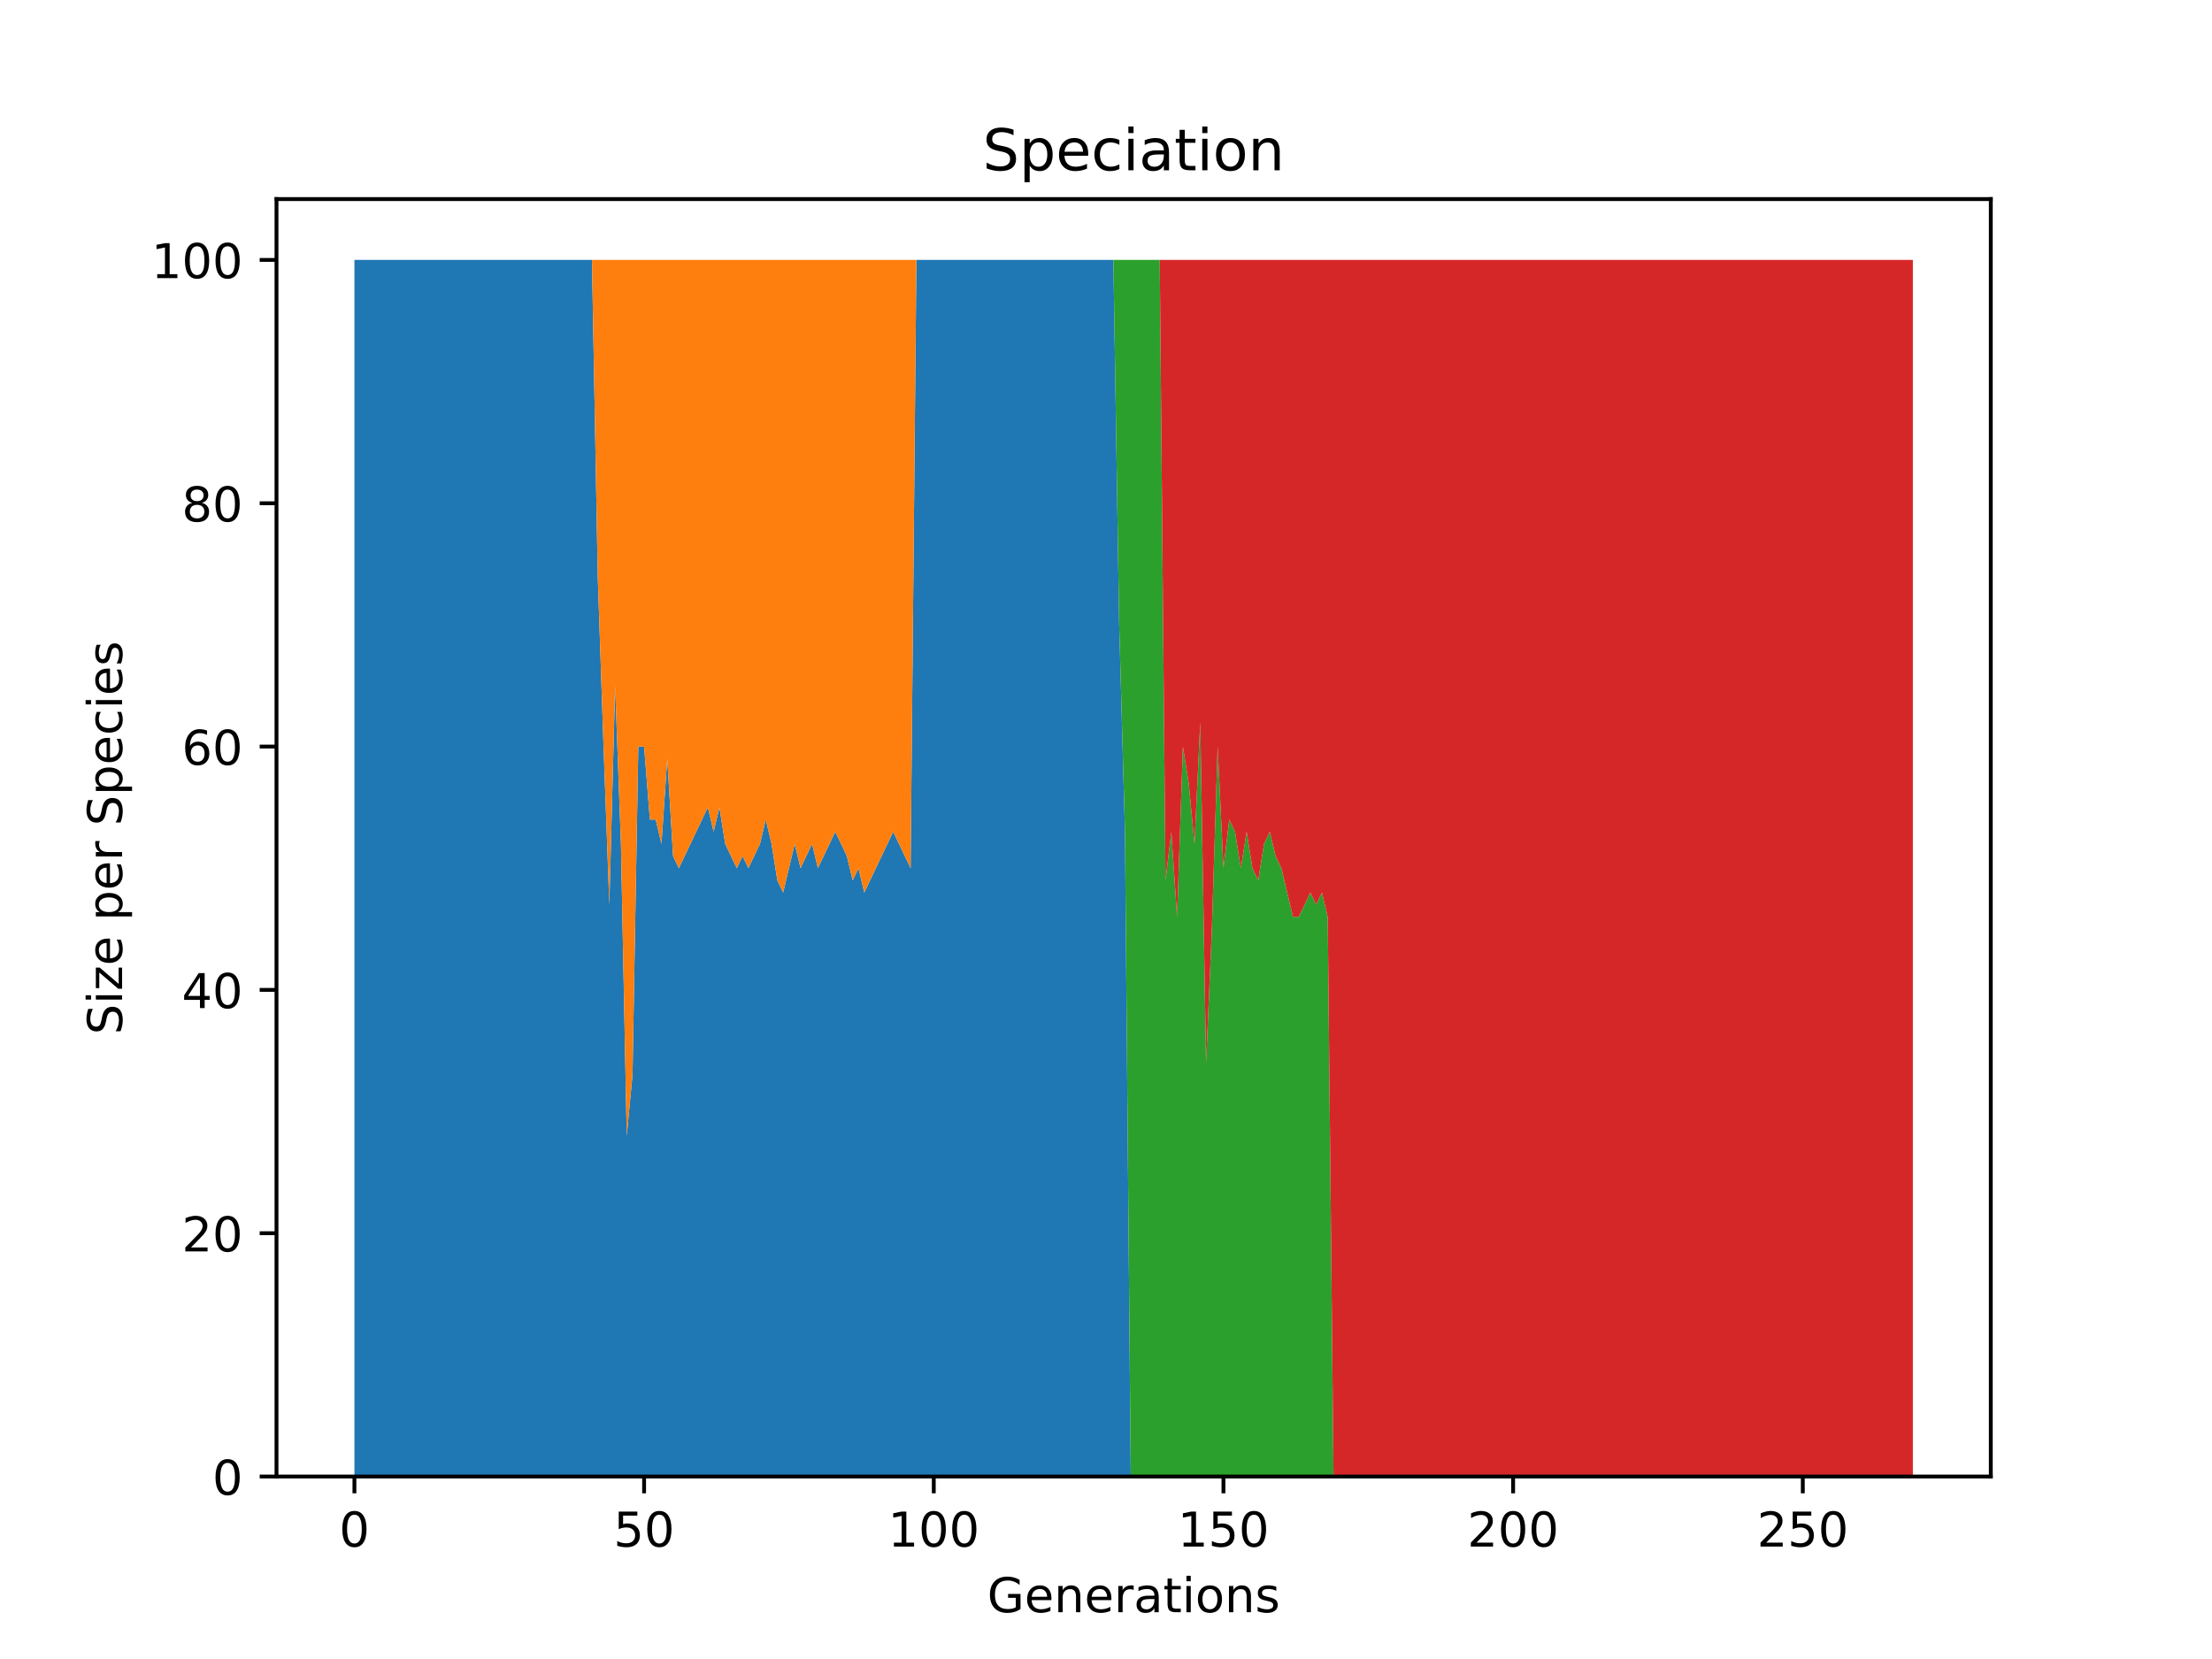 <?xml version="1.0" encoding="utf-8" standalone="no"?>
<!DOCTYPE svg PUBLIC "-//W3C//DTD SVG 1.1//EN"
  "http://www.w3.org/Graphics/SVG/1.1/DTD/svg11.dtd">
<!-- Created with matplotlib (https://matplotlib.org/) -->
<svg height="345.6pt" version="1.1" viewBox="0 0 460.8 345.6" width="460.8pt" xmlns="http://www.w3.org/2000/svg" xmlns:xlink="http://www.w3.org/1999/xlink">
 <defs>
  <style type="text/css">*{stroke-linecap:butt;stroke-linejoin:round;}</style>
 </defs>
 <g id="figure_1">
  <g id="patch_1">
   <path d="M 0 345.6 
L 460.8 345.6 
L 460.8 0 
L 0 0 
z
" style="fill:#ffffff;"/>
  </g>
  <g id="axes_1">
   <g id="patch_2">
    <path d="M 57.6 307.584 
L 414.72 307.584 
L 414.72 41.472 
L 57.6 41.472 
z
" style="fill:#ffffff;"/>
   </g>
   <g id="PolyCollection_1">
    <path clip-path="url(#p9f8710fd85)" d="M 73.833 54.144 
L 73.833 307.584 
L 75.04 307.584 
L 76.247 307.584 
L 77.453 307.584 
L 78.66 307.584 
L 79.867 307.584 
L 81.074 307.584 
L 82.281 307.584 
L 83.488 307.584 
L 84.695 307.584 
L 85.902 307.584 
L 87.109 307.584 
L 88.315 307.584 
L 89.522 307.584 
L 90.729 307.584 
L 91.936 307.584 
L 93.143 307.584 
L 94.35 307.584 
L 95.557 307.584 
L 96.764 307.584 
L 97.971 307.584 
L 99.178 307.584 
L 100.384 307.584 
L 101.591 307.584 
L 102.798 307.584 
L 104.005 307.584 
L 105.212 307.584 
L 106.419 307.584 
L 107.626 307.584 
L 108.833 307.584 
L 110.04 307.584 
L 111.246 307.584 
L 112.453 307.584 
L 113.66 307.584 
L 114.867 307.584 
L 116.074 307.584 
L 117.281 307.584 
L 118.488 307.584 
L 119.695 307.584 
L 120.902 307.584 
L 122.108 307.584 
L 123.315 307.584 
L 124.522 307.584 
L 125.729 307.584 
L 126.936 307.584 
L 128.143 307.584 
L 129.35 307.584 
L 130.557 307.584 
L 131.764 307.584 
L 132.971 307.584 
L 134.177 307.584 
L 135.384 307.584 
L 136.591 307.584 
L 137.798 307.584 
L 139.005 307.584 
L 140.212 307.584 
L 141.419 307.584 
L 142.626 307.584 
L 143.833 307.584 
L 145.039 307.584 
L 146.246 307.584 
L 147.453 307.584 
L 148.66 307.584 
L 149.867 307.584 
L 151.074 307.584 
L 152.281 307.584 
L 153.488 307.584 
L 154.695 307.584 
L 155.902 307.584 
L 157.108 307.584 
L 158.315 307.584 
L 159.522 307.584 
L 160.729 307.584 
L 161.936 307.584 
L 163.143 307.584 
L 164.35 307.584 
L 165.557 307.584 
L 166.764 307.584 
L 167.97 307.584 
L 169.177 307.584 
L 170.384 307.584 
L 171.591 307.584 
L 172.798 307.584 
L 174.005 307.584 
L 175.212 307.584 
L 176.419 307.584 
L 177.626 307.584 
L 178.833 307.584 
L 180.039 307.584 
L 181.246 307.584 
L 182.453 307.584 
L 183.66 307.584 
L 184.867 307.584 
L 186.074 307.584 
L 187.281 307.584 
L 188.488 307.584 
L 189.695 307.584 
L 190.901 307.584 
L 192.108 307.584 
L 193.315 307.584 
L 194.522 307.584 
L 195.729 307.584 
L 196.936 307.584 
L 198.143 307.584 
L 199.35 307.584 
L 200.557 307.584 
L 201.764 307.584 
L 202.97 307.584 
L 204.177 307.584 
L 205.384 307.584 
L 206.591 307.584 
L 207.798 307.584 
L 209.005 307.584 
L 210.212 307.584 
L 211.419 307.584 
L 212.626 307.584 
L 213.832 307.584 
L 215.039 307.584 
L 216.246 307.584 
L 217.453 307.584 
L 218.66 307.584 
L 219.867 307.584 
L 221.074 307.584 
L 222.281 307.584 
L 223.488 307.584 
L 224.695 307.584 
L 225.901 307.584 
L 227.108 307.584 
L 228.315 307.584 
L 229.522 307.584 
L 230.729 307.584 
L 231.936 307.584 
L 233.143 307.584 
L 234.35 307.584 
L 235.557 307.584 
L 236.763 307.584 
L 237.97 307.584 
L 239.177 307.584 
L 240.384 307.584 
L 241.591 307.584 
L 242.798 307.584 
L 244.005 307.584 
L 245.212 307.584 
L 246.419 307.584 
L 247.625 307.584 
L 248.832 307.584 
L 250.039 307.584 
L 251.246 307.584 
L 252.453 307.584 
L 253.66 307.584 
L 254.867 307.584 
L 256.074 307.584 
L 257.281 307.584 
L 258.488 307.584 
L 259.694 307.584 
L 260.901 307.584 
L 262.108 307.584 
L 263.315 307.584 
L 264.522 307.584 
L 265.729 307.584 
L 266.936 307.584 
L 268.143 307.584 
L 269.35 307.584 
L 270.556 307.584 
L 271.763 307.584 
L 272.97 307.584 
L 274.177 307.584 
L 275.384 307.584 
L 276.591 307.584 
L 277.798 307.584 
L 279.005 307.584 
L 280.212 307.584 
L 281.419 307.584 
L 282.625 307.584 
L 283.832 307.584 
L 285.039 307.584 
L 286.246 307.584 
L 287.453 307.584 
L 288.66 307.584 
L 289.867 307.584 
L 291.074 307.584 
L 292.281 307.584 
L 293.487 307.584 
L 294.694 307.584 
L 295.901 307.584 
L 297.108 307.584 
L 298.315 307.584 
L 299.522 307.584 
L 300.729 307.584 
L 301.936 307.584 
L 303.143 307.584 
L 304.35 307.584 
L 305.556 307.584 
L 306.763 307.584 
L 307.97 307.584 
L 309.177 307.584 
L 310.384 307.584 
L 311.591 307.584 
L 312.798 307.584 
L 314.005 307.584 
L 315.212 307.584 
L 316.418 307.584 
L 317.625 307.584 
L 318.832 307.584 
L 320.039 307.584 
L 321.246 307.584 
L 322.453 307.584 
L 323.66 307.584 
L 324.867 307.584 
L 326.074 307.584 
L 327.281 307.584 
L 328.487 307.584 
L 329.694 307.584 
L 330.901 307.584 
L 332.108 307.584 
L 333.315 307.584 
L 334.522 307.584 
L 335.729 307.584 
L 336.936 307.584 
L 338.143 307.584 
L 339.349 307.584 
L 340.556 307.584 
L 341.763 307.584 
L 342.97 307.584 
L 344.177 307.584 
L 345.384 307.584 
L 346.591 307.584 
L 347.798 307.584 
L 349.005 307.584 
L 350.212 307.584 
L 351.418 307.584 
L 352.625 307.584 
L 353.832 307.584 
L 355.039 307.584 
L 356.246 307.584 
L 357.453 307.584 
L 358.66 307.584 
L 359.867 307.584 
L 361.074 307.584 
L 362.28 307.584 
L 363.487 307.584 
L 364.694 307.584 
L 365.901 307.584 
L 367.108 307.584 
L 368.315 307.584 
L 369.522 307.584 
L 370.729 307.584 
L 371.936 307.584 
L 373.142 307.584 
L 374.349 307.584 
L 375.556 307.584 
L 376.763 307.584 
L 377.97 307.584 
L 379.177 307.584 
L 380.384 307.584 
L 381.591 307.584 
L 382.798 307.584 
L 384.005 307.584 
L 385.211 307.584 
L 386.418 307.584 
L 387.625 307.584 
L 388.832 307.584 
L 390.039 307.584 
L 391.246 307.584 
L 392.453 307.584 
L 393.66 307.584 
L 394.867 307.584 
L 396.073 307.584 
L 397.28 307.584 
L 398.487 307.584 
L 398.487 307.584 
L 398.487 307.584 
L 397.28 307.584 
L 396.073 307.584 
L 394.867 307.584 
L 393.66 307.584 
L 392.453 307.584 
L 391.246 307.584 
L 390.039 307.584 
L 388.832 307.584 
L 387.625 307.584 
L 386.418 307.584 
L 385.211 307.584 
L 384.005 307.584 
L 382.798 307.584 
L 381.591 307.584 
L 380.384 307.584 
L 379.177 307.584 
L 377.97 307.584 
L 376.763 307.584 
L 375.556 307.584 
L 374.349 307.584 
L 373.142 307.584 
L 371.936 307.584 
L 370.729 307.584 
L 369.522 307.584 
L 368.315 307.584 
L 367.108 307.584 
L 365.901 307.584 
L 364.694 307.584 
L 363.487 307.584 
L 362.28 307.584 
L 361.074 307.584 
L 359.867 307.584 
L 358.66 307.584 
L 357.453 307.584 
L 356.246 307.584 
L 355.039 307.584 
L 353.832 307.584 
L 352.625 307.584 
L 351.418 307.584 
L 350.212 307.584 
L 349.005 307.584 
L 347.798 307.584 
L 346.591 307.584 
L 345.384 307.584 
L 344.177 307.584 
L 342.97 307.584 
L 341.763 307.584 
L 340.556 307.584 
L 339.349 307.584 
L 338.143 307.584 
L 336.936 307.584 
L 335.729 307.584 
L 334.522 307.584 
L 333.315 307.584 
L 332.108 307.584 
L 330.901 307.584 
L 329.694 307.584 
L 328.487 307.584 
L 327.281 307.584 
L 326.074 307.584 
L 324.867 307.584 
L 323.66 307.584 
L 322.453 307.584 
L 321.246 307.584 
L 320.039 307.584 
L 318.832 307.584 
L 317.625 307.584 
L 316.418 307.584 
L 315.212 307.584 
L 314.005 307.584 
L 312.798 307.584 
L 311.591 307.584 
L 310.384 307.584 
L 309.177 307.584 
L 307.97 307.584 
L 306.763 307.584 
L 305.556 307.584 
L 304.35 307.584 
L 303.143 307.584 
L 301.936 307.584 
L 300.729 307.584 
L 299.522 307.584 
L 298.315 307.584 
L 297.108 307.584 
L 295.901 307.584 
L 294.694 307.584 
L 293.487 307.584 
L 292.281 307.584 
L 291.074 307.584 
L 289.867 307.584 
L 288.66 307.584 
L 287.453 307.584 
L 286.246 307.584 
L 285.039 307.584 
L 283.832 307.584 
L 282.625 307.584 
L 281.419 307.584 
L 280.212 307.584 
L 279.005 307.584 
L 277.798 307.584 
L 276.591 307.584 
L 275.384 307.584 
L 274.177 307.584 
L 272.97 307.584 
L 271.763 307.584 
L 270.556 307.584 
L 269.35 307.584 
L 268.143 307.584 
L 266.936 307.584 
L 265.729 307.584 
L 264.522 307.584 
L 263.315 307.584 
L 262.108 307.584 
L 260.901 307.584 
L 259.694 307.584 
L 258.488 307.584 
L 257.281 307.584 
L 256.074 307.584 
L 254.867 307.584 
L 253.66 307.584 
L 252.453 307.584 
L 251.246 307.584 
L 250.039 307.584 
L 248.832 307.584 
L 247.625 307.584 
L 246.419 307.584 
L 245.212 307.584 
L 244.005 307.584 
L 242.798 307.584 
L 241.591 307.584 
L 240.384 307.584 
L 239.177 307.584 
L 237.97 307.584 
L 236.763 307.584 
L 235.557 307.584 
L 234.35 173.261 
L 233.143 130.176 
L 231.936 54.144 
L 230.729 54.144 
L 229.522 54.144 
L 228.315 54.144 
L 227.108 54.144 
L 225.901 54.144 
L 224.695 54.144 
L 223.488 54.144 
L 222.281 54.144 
L 221.074 54.144 
L 219.867 54.144 
L 218.66 54.144 
L 217.453 54.144 
L 216.246 54.144 
L 215.039 54.144 
L 213.832 54.144 
L 212.626 54.144 
L 211.419 54.144 
L 210.212 54.144 
L 209.005 54.144 
L 207.798 54.144 
L 206.591 54.144 
L 205.384 54.144 
L 204.177 54.144 
L 202.97 54.144 
L 201.764 54.144 
L 200.557 54.144 
L 199.35 54.144 
L 198.143 54.144 
L 196.936 54.144 
L 195.729 54.144 
L 194.522 54.144 
L 193.315 54.144 
L 192.108 54.144 
L 190.901 54.144 
L 189.695 180.864 
L 188.488 178.33 
L 187.281 175.795 
L 186.074 173.261 
L 184.867 175.795 
L 183.66 178.33 
L 182.453 180.864 
L 181.246 183.398 
L 180.039 185.933 
L 178.833 180.864 
L 177.626 183.398 
L 176.419 178.33 
L 175.212 175.795 
L 174.005 173.261 
L 172.798 175.795 
L 171.591 178.33 
L 170.384 180.864 
L 169.177 175.795 
L 167.97 178.33 
L 166.764 180.864 
L 165.557 175.795 
L 164.35 180.864 
L 163.143 185.933 
L 161.936 183.398 
L 160.729 175.795 
L 159.522 170.726 
L 158.315 175.795 
L 157.108 178.33 
L 155.902 180.864 
L 154.695 178.33 
L 153.488 180.864 
L 152.281 178.33 
L 151.074 175.795 
L 149.867 168.192 
L 148.66 173.261 
L 147.453 168.192 
L 146.246 170.726 
L 145.039 173.261 
L 143.833 175.795 
L 142.626 178.33 
L 141.419 180.864 
L 140.212 178.33 
L 139.005 158.054 
L 137.798 175.795 
L 136.591 170.726 
L 135.384 170.726 
L 134.177 155.52 
L 132.971 155.52 
L 131.764 223.949 
L 130.557 236.621 
L 129.35 175.795 
L 128.143 142.848 
L 126.936 188.467 
L 125.729 155.52 
L 124.522 120.038 
L 123.315 54.144 
L 122.108 54.144 
L 120.902 54.144 
L 119.695 54.144 
L 118.488 54.144 
L 117.281 54.144 
L 116.074 54.144 
L 114.867 54.144 
L 113.66 54.144 
L 112.453 54.144 
L 111.246 54.144 
L 110.04 54.144 
L 108.833 54.144 
L 107.626 54.144 
L 106.419 54.144 
L 105.212 54.144 
L 104.005 54.144 
L 102.798 54.144 
L 101.591 54.144 
L 100.384 54.144 
L 99.178 54.144 
L 97.971 54.144 
L 96.764 54.144 
L 95.557 54.144 
L 94.35 54.144 
L 93.143 54.144 
L 91.936 54.144 
L 90.729 54.144 
L 89.522 54.144 
L 88.315 54.144 
L 87.109 54.144 
L 85.902 54.144 
L 84.695 54.144 
L 83.488 54.144 
L 82.281 54.144 
L 81.074 54.144 
L 79.867 54.144 
L 78.66 54.144 
L 77.453 54.144 
L 76.247 54.144 
L 75.04 54.144 
L 73.833 54.144 
z
" style="fill:#1f77b4;"/>
   </g>
   <g id="PolyCollection_2">
    <path clip-path="url(#p9f8710fd85)" d="M 73.833 54.144 
L 73.833 54.144 
L 75.04 54.144 
L 76.247 54.144 
L 77.453 54.144 
L 78.66 54.144 
L 79.867 54.144 
L 81.074 54.144 
L 82.281 54.144 
L 83.488 54.144 
L 84.695 54.144 
L 85.902 54.144 
L 87.109 54.144 
L 88.315 54.144 
L 89.522 54.144 
L 90.729 54.144 
L 91.936 54.144 
L 93.143 54.144 
L 94.35 54.144 
L 95.557 54.144 
L 96.764 54.144 
L 97.971 54.144 
L 99.178 54.144 
L 100.384 54.144 
L 101.591 54.144 
L 102.798 54.144 
L 104.005 54.144 
L 105.212 54.144 
L 106.419 54.144 
L 107.626 54.144 
L 108.833 54.144 
L 110.04 54.144 
L 111.246 54.144 
L 112.453 54.144 
L 113.66 54.144 
L 114.867 54.144 
L 116.074 54.144 
L 117.281 54.144 
L 118.488 54.144 
L 119.695 54.144 
L 120.902 54.144 
L 122.108 54.144 
L 123.315 54.144 
L 124.522 120.038 
L 125.729 155.52 
L 126.936 188.467 
L 128.143 142.848 
L 129.35 175.795 
L 130.557 236.621 
L 131.764 223.949 
L 132.971 155.52 
L 134.177 155.52 
L 135.384 170.726 
L 136.591 170.726 
L 137.798 175.795 
L 139.005 158.054 
L 140.212 178.33 
L 141.419 180.864 
L 142.626 178.33 
L 143.833 175.795 
L 145.039 173.261 
L 146.246 170.726 
L 147.453 168.192 
L 148.66 173.261 
L 149.867 168.192 
L 151.074 175.795 
L 152.281 178.33 
L 153.488 180.864 
L 154.695 178.33 
L 155.902 180.864 
L 157.108 178.33 
L 158.315 175.795 
L 159.522 170.726 
L 160.729 175.795 
L 161.936 183.398 
L 163.143 185.933 
L 164.35 180.864 
L 165.557 175.795 
L 166.764 180.864 
L 167.97 178.33 
L 169.177 175.795 
L 170.384 180.864 
L 171.591 178.33 
L 172.798 175.795 
L 174.005 173.261 
L 175.212 175.795 
L 176.419 178.33 
L 177.626 183.398 
L 178.833 180.864 
L 180.039 185.933 
L 181.246 183.398 
L 182.453 180.864 
L 183.66 178.33 
L 184.867 175.795 
L 186.074 173.261 
L 187.281 175.795 
L 188.488 178.33 
L 189.695 180.864 
L 190.901 54.144 
L 192.108 54.144 
L 193.315 54.144 
L 194.522 54.144 
L 195.729 54.144 
L 196.936 54.144 
L 198.143 54.144 
L 199.35 54.144 
L 200.557 54.144 
L 201.764 54.144 
L 202.97 54.144 
L 204.177 54.144 
L 205.384 54.144 
L 206.591 54.144 
L 207.798 54.144 
L 209.005 54.144 
L 210.212 54.144 
L 211.419 54.144 
L 212.626 54.144 
L 213.832 54.144 
L 215.039 54.144 
L 216.246 54.144 
L 217.453 54.144 
L 218.66 54.144 
L 219.867 54.144 
L 221.074 54.144 
L 222.281 54.144 
L 223.488 54.144 
L 224.695 54.144 
L 225.901 54.144 
L 227.108 54.144 
L 228.315 54.144 
L 229.522 54.144 
L 230.729 54.144 
L 231.936 54.144 
L 233.143 130.176 
L 234.35 173.261 
L 235.557 307.584 
L 236.763 307.584 
L 237.97 307.584 
L 239.177 307.584 
L 240.384 307.584 
L 241.591 307.584 
L 242.798 307.584 
L 244.005 307.584 
L 245.212 307.584 
L 246.419 307.584 
L 247.625 307.584 
L 248.832 307.584 
L 250.039 307.584 
L 251.246 307.584 
L 252.453 307.584 
L 253.66 307.584 
L 254.867 307.584 
L 256.074 307.584 
L 257.281 307.584 
L 258.488 307.584 
L 259.694 307.584 
L 260.901 307.584 
L 262.108 307.584 
L 263.315 307.584 
L 264.522 307.584 
L 265.729 307.584 
L 266.936 307.584 
L 268.143 307.584 
L 269.35 307.584 
L 270.556 307.584 
L 271.763 307.584 
L 272.97 307.584 
L 274.177 307.584 
L 275.384 307.584 
L 276.591 307.584 
L 277.798 307.584 
L 279.005 307.584 
L 280.212 307.584 
L 281.419 307.584 
L 282.625 307.584 
L 283.832 307.584 
L 285.039 307.584 
L 286.246 307.584 
L 287.453 307.584 
L 288.66 307.584 
L 289.867 307.584 
L 291.074 307.584 
L 292.281 307.584 
L 293.487 307.584 
L 294.694 307.584 
L 295.901 307.584 
L 297.108 307.584 
L 298.315 307.584 
L 299.522 307.584 
L 300.729 307.584 
L 301.936 307.584 
L 303.143 307.584 
L 304.35 307.584 
L 305.556 307.584 
L 306.763 307.584 
L 307.97 307.584 
L 309.177 307.584 
L 310.384 307.584 
L 311.591 307.584 
L 312.798 307.584 
L 314.005 307.584 
L 315.212 307.584 
L 316.418 307.584 
L 317.625 307.584 
L 318.832 307.584 
L 320.039 307.584 
L 321.246 307.584 
L 322.453 307.584 
L 323.66 307.584 
L 324.867 307.584 
L 326.074 307.584 
L 327.281 307.584 
L 328.487 307.584 
L 329.694 307.584 
L 330.901 307.584 
L 332.108 307.584 
L 333.315 307.584 
L 334.522 307.584 
L 335.729 307.584 
L 336.936 307.584 
L 338.143 307.584 
L 339.349 307.584 
L 340.556 307.584 
L 341.763 307.584 
L 342.97 307.584 
L 344.177 307.584 
L 345.384 307.584 
L 346.591 307.584 
L 347.798 307.584 
L 349.005 307.584 
L 350.212 307.584 
L 351.418 307.584 
L 352.625 307.584 
L 353.832 307.584 
L 355.039 307.584 
L 356.246 307.584 
L 357.453 307.584 
L 358.66 307.584 
L 359.867 307.584 
L 361.074 307.584 
L 362.28 307.584 
L 363.487 307.584 
L 364.694 307.584 
L 365.901 307.584 
L 367.108 307.584 
L 368.315 307.584 
L 369.522 307.584 
L 370.729 307.584 
L 371.936 307.584 
L 373.142 307.584 
L 374.349 307.584 
L 375.556 307.584 
L 376.763 307.584 
L 377.97 307.584 
L 379.177 307.584 
L 380.384 307.584 
L 381.591 307.584 
L 382.798 307.584 
L 384.005 307.584 
L 385.211 307.584 
L 386.418 307.584 
L 387.625 307.584 
L 388.832 307.584 
L 390.039 307.584 
L 391.246 307.584 
L 392.453 307.584 
L 393.66 307.584 
L 394.867 307.584 
L 396.073 307.584 
L 397.28 307.584 
L 398.487 307.584 
L 398.487 307.584 
L 398.487 307.584 
L 397.28 307.584 
L 396.073 307.584 
L 394.867 307.584 
L 393.66 307.584 
L 392.453 307.584 
L 391.246 307.584 
L 390.039 307.584 
L 388.832 307.584 
L 387.625 307.584 
L 386.418 307.584 
L 385.211 307.584 
L 384.005 307.584 
L 382.798 307.584 
L 381.591 307.584 
L 380.384 307.584 
L 379.177 307.584 
L 377.97 307.584 
L 376.763 307.584 
L 375.556 307.584 
L 374.349 307.584 
L 373.142 307.584 
L 371.936 307.584 
L 370.729 307.584 
L 369.522 307.584 
L 368.315 307.584 
L 367.108 307.584 
L 365.901 307.584 
L 364.694 307.584 
L 363.487 307.584 
L 362.28 307.584 
L 361.074 307.584 
L 359.867 307.584 
L 358.66 307.584 
L 357.453 307.584 
L 356.246 307.584 
L 355.039 307.584 
L 353.832 307.584 
L 352.625 307.584 
L 351.418 307.584 
L 350.212 307.584 
L 349.005 307.584 
L 347.798 307.584 
L 346.591 307.584 
L 345.384 307.584 
L 344.177 307.584 
L 342.97 307.584 
L 341.763 307.584 
L 340.556 307.584 
L 339.349 307.584 
L 338.143 307.584 
L 336.936 307.584 
L 335.729 307.584 
L 334.522 307.584 
L 333.315 307.584 
L 332.108 307.584 
L 330.901 307.584 
L 329.694 307.584 
L 328.487 307.584 
L 327.281 307.584 
L 326.074 307.584 
L 324.867 307.584 
L 323.66 307.584 
L 322.453 307.584 
L 321.246 307.584 
L 320.039 307.584 
L 318.832 307.584 
L 317.625 307.584 
L 316.418 307.584 
L 315.212 307.584 
L 314.005 307.584 
L 312.798 307.584 
L 311.591 307.584 
L 310.384 307.584 
L 309.177 307.584 
L 307.97 307.584 
L 306.763 307.584 
L 305.556 307.584 
L 304.35 307.584 
L 303.143 307.584 
L 301.936 307.584 
L 300.729 307.584 
L 299.522 307.584 
L 298.315 307.584 
L 297.108 307.584 
L 295.901 307.584 
L 294.694 307.584 
L 293.487 307.584 
L 292.281 307.584 
L 291.074 307.584 
L 289.867 307.584 
L 288.66 307.584 
L 287.453 307.584 
L 286.246 307.584 
L 285.039 307.584 
L 283.832 307.584 
L 282.625 307.584 
L 281.419 307.584 
L 280.212 307.584 
L 279.005 307.584 
L 277.798 307.584 
L 276.591 307.584 
L 275.384 307.584 
L 274.177 307.584 
L 272.97 307.584 
L 271.763 307.584 
L 270.556 307.584 
L 269.35 307.584 
L 268.143 307.584 
L 266.936 307.584 
L 265.729 307.584 
L 264.522 307.584 
L 263.315 307.584 
L 262.108 307.584 
L 260.901 307.584 
L 259.694 307.584 
L 258.488 307.584 
L 257.281 307.584 
L 256.074 307.584 
L 254.867 307.584 
L 253.66 307.584 
L 252.453 307.584 
L 251.246 307.584 
L 250.039 307.584 
L 248.832 307.584 
L 247.625 307.584 
L 246.419 307.584 
L 245.212 307.584 
L 244.005 307.584 
L 242.798 307.584 
L 241.591 307.584 
L 240.384 307.584 
L 239.177 307.584 
L 237.97 307.584 
L 236.763 307.584 
L 235.557 307.584 
L 234.35 173.261 
L 233.143 130.176 
L 231.936 54.144 
L 230.729 54.144 
L 229.522 54.144 
L 228.315 54.144 
L 227.108 54.144 
L 225.901 54.144 
L 224.695 54.144 
L 223.488 54.144 
L 222.281 54.144 
L 221.074 54.144 
L 219.867 54.144 
L 218.66 54.144 
L 217.453 54.144 
L 216.246 54.144 
L 215.039 54.144 
L 213.832 54.144 
L 212.626 54.144 
L 211.419 54.144 
L 210.212 54.144 
L 209.005 54.144 
L 207.798 54.144 
L 206.591 54.144 
L 205.384 54.144 
L 204.177 54.144 
L 202.97 54.144 
L 201.764 54.144 
L 200.557 54.144 
L 199.35 54.144 
L 198.143 54.144 
L 196.936 54.144 
L 195.729 54.144 
L 194.522 54.144 
L 193.315 54.144 
L 192.108 54.144 
L 190.901 54.144 
L 189.695 54.144 
L 188.488 54.144 
L 187.281 54.144 
L 186.074 54.144 
L 184.867 54.144 
L 183.66 54.144 
L 182.453 54.144 
L 181.246 54.144 
L 180.039 54.144 
L 178.833 54.144 
L 177.626 54.144 
L 176.419 54.144 
L 175.212 54.144 
L 174.005 54.144 
L 172.798 54.144 
L 171.591 54.144 
L 170.384 54.144 
L 169.177 54.144 
L 167.97 54.144 
L 166.764 54.144 
L 165.557 54.144 
L 164.35 54.144 
L 163.143 54.144 
L 161.936 54.144 
L 160.729 54.144 
L 159.522 54.144 
L 158.315 54.144 
L 157.108 54.144 
L 155.902 54.144 
L 154.695 54.144 
L 153.488 54.144 
L 152.281 54.144 
L 151.074 54.144 
L 149.867 54.144 
L 148.66 54.144 
L 147.453 54.144 
L 146.246 54.144 
L 145.039 54.144 
L 143.833 54.144 
L 142.626 54.144 
L 141.419 54.144 
L 140.212 54.144 
L 139.005 54.144 
L 137.798 54.144 
L 136.591 54.144 
L 135.384 54.144 
L 134.177 54.144 
L 132.971 54.144 
L 131.764 54.144 
L 130.557 54.144 
L 129.35 54.144 
L 128.143 54.144 
L 126.936 54.144 
L 125.729 54.144 
L 124.522 54.144 
L 123.315 54.144 
L 122.108 54.144 
L 120.902 54.144 
L 119.695 54.144 
L 118.488 54.144 
L 117.281 54.144 
L 116.074 54.144 
L 114.867 54.144 
L 113.66 54.144 
L 112.453 54.144 
L 111.246 54.144 
L 110.04 54.144 
L 108.833 54.144 
L 107.626 54.144 
L 106.419 54.144 
L 105.212 54.144 
L 104.005 54.144 
L 102.798 54.144 
L 101.591 54.144 
L 100.384 54.144 
L 99.178 54.144 
L 97.971 54.144 
L 96.764 54.144 
L 95.557 54.144 
L 94.35 54.144 
L 93.143 54.144 
L 91.936 54.144 
L 90.729 54.144 
L 89.522 54.144 
L 88.315 54.144 
L 87.109 54.144 
L 85.902 54.144 
L 84.695 54.144 
L 83.488 54.144 
L 82.281 54.144 
L 81.074 54.144 
L 79.867 54.144 
L 78.66 54.144 
L 77.453 54.144 
L 76.247 54.144 
L 75.04 54.144 
L 73.833 54.144 
z
" style="fill:#ff7f0e;"/>
   </g>
   <g id="PolyCollection_3">
    <path clip-path="url(#p9f8710fd85)" d="M 73.833 54.144 
L 73.833 54.144 
L 75.04 54.144 
L 76.247 54.144 
L 77.453 54.144 
L 78.66 54.144 
L 79.867 54.144 
L 81.074 54.144 
L 82.281 54.144 
L 83.488 54.144 
L 84.695 54.144 
L 85.902 54.144 
L 87.109 54.144 
L 88.315 54.144 
L 89.522 54.144 
L 90.729 54.144 
L 91.936 54.144 
L 93.143 54.144 
L 94.35 54.144 
L 95.557 54.144 
L 96.764 54.144 
L 97.971 54.144 
L 99.178 54.144 
L 100.384 54.144 
L 101.591 54.144 
L 102.798 54.144 
L 104.005 54.144 
L 105.212 54.144 
L 106.419 54.144 
L 107.626 54.144 
L 108.833 54.144 
L 110.04 54.144 
L 111.246 54.144 
L 112.453 54.144 
L 113.66 54.144 
L 114.867 54.144 
L 116.074 54.144 
L 117.281 54.144 
L 118.488 54.144 
L 119.695 54.144 
L 120.902 54.144 
L 122.108 54.144 
L 123.315 54.144 
L 124.522 54.144 
L 125.729 54.144 
L 126.936 54.144 
L 128.143 54.144 
L 129.35 54.144 
L 130.557 54.144 
L 131.764 54.144 
L 132.971 54.144 
L 134.177 54.144 
L 135.384 54.144 
L 136.591 54.144 
L 137.798 54.144 
L 139.005 54.144 
L 140.212 54.144 
L 141.419 54.144 
L 142.626 54.144 
L 143.833 54.144 
L 145.039 54.144 
L 146.246 54.144 
L 147.453 54.144 
L 148.66 54.144 
L 149.867 54.144 
L 151.074 54.144 
L 152.281 54.144 
L 153.488 54.144 
L 154.695 54.144 
L 155.902 54.144 
L 157.108 54.144 
L 158.315 54.144 
L 159.522 54.144 
L 160.729 54.144 
L 161.936 54.144 
L 163.143 54.144 
L 164.35 54.144 
L 165.557 54.144 
L 166.764 54.144 
L 167.97 54.144 
L 169.177 54.144 
L 170.384 54.144 
L 171.591 54.144 
L 172.798 54.144 
L 174.005 54.144 
L 175.212 54.144 
L 176.419 54.144 
L 177.626 54.144 
L 178.833 54.144 
L 180.039 54.144 
L 181.246 54.144 
L 182.453 54.144 
L 183.66 54.144 
L 184.867 54.144 
L 186.074 54.144 
L 187.281 54.144 
L 188.488 54.144 
L 189.695 54.144 
L 190.901 54.144 
L 192.108 54.144 
L 193.315 54.144 
L 194.522 54.144 
L 195.729 54.144 
L 196.936 54.144 
L 198.143 54.144 
L 199.35 54.144 
L 200.557 54.144 
L 201.764 54.144 
L 202.97 54.144 
L 204.177 54.144 
L 205.384 54.144 
L 206.591 54.144 
L 207.798 54.144 
L 209.005 54.144 
L 210.212 54.144 
L 211.419 54.144 
L 212.626 54.144 
L 213.832 54.144 
L 215.039 54.144 
L 216.246 54.144 
L 217.453 54.144 
L 218.66 54.144 
L 219.867 54.144 
L 221.074 54.144 
L 222.281 54.144 
L 223.488 54.144 
L 224.695 54.144 
L 225.901 54.144 
L 227.108 54.144 
L 228.315 54.144 
L 229.522 54.144 
L 230.729 54.144 
L 231.936 54.144 
L 233.143 130.176 
L 234.35 173.261 
L 235.557 307.584 
L 236.763 307.584 
L 237.97 307.584 
L 239.177 307.584 
L 240.384 307.584 
L 241.591 307.584 
L 242.798 307.584 
L 244.005 307.584 
L 245.212 307.584 
L 246.419 307.584 
L 247.625 307.584 
L 248.832 307.584 
L 250.039 307.584 
L 251.246 307.584 
L 252.453 307.584 
L 253.66 307.584 
L 254.867 307.584 
L 256.074 307.584 
L 257.281 307.584 
L 258.488 307.584 
L 259.694 307.584 
L 260.901 307.584 
L 262.108 307.584 
L 263.315 307.584 
L 264.522 307.584 
L 265.729 307.584 
L 266.936 307.584 
L 268.143 307.584 
L 269.35 307.584 
L 270.556 307.584 
L 271.763 307.584 
L 272.97 307.584 
L 274.177 307.584 
L 275.384 307.584 
L 276.591 307.584 
L 277.798 307.584 
L 279.005 307.584 
L 280.212 307.584 
L 281.419 307.584 
L 282.625 307.584 
L 283.832 307.584 
L 285.039 307.584 
L 286.246 307.584 
L 287.453 307.584 
L 288.66 307.584 
L 289.867 307.584 
L 291.074 307.584 
L 292.281 307.584 
L 293.487 307.584 
L 294.694 307.584 
L 295.901 307.584 
L 297.108 307.584 
L 298.315 307.584 
L 299.522 307.584 
L 300.729 307.584 
L 301.936 307.584 
L 303.143 307.584 
L 304.35 307.584 
L 305.556 307.584 
L 306.763 307.584 
L 307.97 307.584 
L 309.177 307.584 
L 310.384 307.584 
L 311.591 307.584 
L 312.798 307.584 
L 314.005 307.584 
L 315.212 307.584 
L 316.418 307.584 
L 317.625 307.584 
L 318.832 307.584 
L 320.039 307.584 
L 321.246 307.584 
L 322.453 307.584 
L 323.66 307.584 
L 324.867 307.584 
L 326.074 307.584 
L 327.281 307.584 
L 328.487 307.584 
L 329.694 307.584 
L 330.901 307.584 
L 332.108 307.584 
L 333.315 307.584 
L 334.522 307.584 
L 335.729 307.584 
L 336.936 307.584 
L 338.143 307.584 
L 339.349 307.584 
L 340.556 307.584 
L 341.763 307.584 
L 342.97 307.584 
L 344.177 307.584 
L 345.384 307.584 
L 346.591 307.584 
L 347.798 307.584 
L 349.005 307.584 
L 350.212 307.584 
L 351.418 307.584 
L 352.625 307.584 
L 353.832 307.584 
L 355.039 307.584 
L 356.246 307.584 
L 357.453 307.584 
L 358.66 307.584 
L 359.867 307.584 
L 361.074 307.584 
L 362.28 307.584 
L 363.487 307.584 
L 364.694 307.584 
L 365.901 307.584 
L 367.108 307.584 
L 368.315 307.584 
L 369.522 307.584 
L 370.729 307.584 
L 371.936 307.584 
L 373.142 307.584 
L 374.349 307.584 
L 375.556 307.584 
L 376.763 307.584 
L 377.97 307.584 
L 379.177 307.584 
L 380.384 307.584 
L 381.591 307.584 
L 382.798 307.584 
L 384.005 307.584 
L 385.211 307.584 
L 386.418 307.584 
L 387.625 307.584 
L 388.832 307.584 
L 390.039 307.584 
L 391.246 307.584 
L 392.453 307.584 
L 393.66 307.584 
L 394.867 307.584 
L 396.073 307.584 
L 397.28 307.584 
L 398.487 307.584 
L 398.487 307.584 
L 398.487 307.584 
L 397.28 307.584 
L 396.073 307.584 
L 394.867 307.584 
L 393.66 307.584 
L 392.453 307.584 
L 391.246 307.584 
L 390.039 307.584 
L 388.832 307.584 
L 387.625 307.584 
L 386.418 307.584 
L 385.211 307.584 
L 384.005 307.584 
L 382.798 307.584 
L 381.591 307.584 
L 380.384 307.584 
L 379.177 307.584 
L 377.97 307.584 
L 376.763 307.584 
L 375.556 307.584 
L 374.349 307.584 
L 373.142 307.584 
L 371.936 307.584 
L 370.729 307.584 
L 369.522 307.584 
L 368.315 307.584 
L 367.108 307.584 
L 365.901 307.584 
L 364.694 307.584 
L 363.487 307.584 
L 362.28 307.584 
L 361.074 307.584 
L 359.867 307.584 
L 358.66 307.584 
L 357.453 307.584 
L 356.246 307.584 
L 355.039 307.584 
L 353.832 307.584 
L 352.625 307.584 
L 351.418 307.584 
L 350.212 307.584 
L 349.005 307.584 
L 347.798 307.584 
L 346.591 307.584 
L 345.384 307.584 
L 344.177 307.584 
L 342.97 307.584 
L 341.763 307.584 
L 340.556 307.584 
L 339.349 307.584 
L 338.143 307.584 
L 336.936 307.584 
L 335.729 307.584 
L 334.522 307.584 
L 333.315 307.584 
L 332.108 307.584 
L 330.901 307.584 
L 329.694 307.584 
L 328.487 307.584 
L 327.281 307.584 
L 326.074 307.584 
L 324.867 307.584 
L 323.66 307.584 
L 322.453 307.584 
L 321.246 307.584 
L 320.039 307.584 
L 318.832 307.584 
L 317.625 307.584 
L 316.418 307.584 
L 315.212 307.584 
L 314.005 307.584 
L 312.798 307.584 
L 311.591 307.584 
L 310.384 307.584 
L 309.177 307.584 
L 307.97 307.584 
L 306.763 307.584 
L 305.556 307.584 
L 304.35 307.584 
L 303.143 307.584 
L 301.936 307.584 
L 300.729 307.584 
L 299.522 307.584 
L 298.315 307.584 
L 297.108 307.584 
L 295.901 307.584 
L 294.694 307.584 
L 293.487 307.584 
L 292.281 307.584 
L 291.074 307.584 
L 289.867 307.584 
L 288.66 307.584 
L 287.453 307.584 
L 286.246 307.584 
L 285.039 307.584 
L 283.832 307.584 
L 282.625 307.584 
L 281.419 307.584 
L 280.212 307.584 
L 279.005 307.584 
L 277.798 307.584 
L 276.591 191.002 
L 275.384 185.933 
L 274.177 188.467 
L 272.97 185.933 
L 271.763 188.467 
L 270.556 191.002 
L 269.35 191.002 
L 268.143 185.933 
L 266.936 180.864 
L 265.729 178.33 
L 264.522 173.261 
L 263.315 175.795 
L 262.108 183.398 
L 260.901 180.864 
L 259.694 173.261 
L 258.488 180.864 
L 257.281 173.261 
L 256.074 170.726 
L 254.867 180.864 
L 253.66 155.52 
L 252.453 193.536 
L 251.246 221.414 
L 250.039 150.451 
L 248.832 175.795 
L 247.625 163.123 
L 246.419 155.52 
L 245.212 191.002 
L 244.005 173.261 
L 242.798 183.398 
L 241.591 54.144 
L 240.384 54.144 
L 239.177 54.144 
L 237.97 54.144 
L 236.763 54.144 
L 235.557 54.144 
L 234.35 54.144 
L 233.143 54.144 
L 231.936 54.144 
L 230.729 54.144 
L 229.522 54.144 
L 228.315 54.144 
L 227.108 54.144 
L 225.901 54.144 
L 224.695 54.144 
L 223.488 54.144 
L 222.281 54.144 
L 221.074 54.144 
L 219.867 54.144 
L 218.66 54.144 
L 217.453 54.144 
L 216.246 54.144 
L 215.039 54.144 
L 213.832 54.144 
L 212.626 54.144 
L 211.419 54.144 
L 210.212 54.144 
L 209.005 54.144 
L 207.798 54.144 
L 206.591 54.144 
L 205.384 54.144 
L 204.177 54.144 
L 202.97 54.144 
L 201.764 54.144 
L 200.557 54.144 
L 199.35 54.144 
L 198.143 54.144 
L 196.936 54.144 
L 195.729 54.144 
L 194.522 54.144 
L 193.315 54.144 
L 192.108 54.144 
L 190.901 54.144 
L 189.695 54.144 
L 188.488 54.144 
L 187.281 54.144 
L 186.074 54.144 
L 184.867 54.144 
L 183.66 54.144 
L 182.453 54.144 
L 181.246 54.144 
L 180.039 54.144 
L 178.833 54.144 
L 177.626 54.144 
L 176.419 54.144 
L 175.212 54.144 
L 174.005 54.144 
L 172.798 54.144 
L 171.591 54.144 
L 170.384 54.144 
L 169.177 54.144 
L 167.97 54.144 
L 166.764 54.144 
L 165.557 54.144 
L 164.35 54.144 
L 163.143 54.144 
L 161.936 54.144 
L 160.729 54.144 
L 159.522 54.144 
L 158.315 54.144 
L 157.108 54.144 
L 155.902 54.144 
L 154.695 54.144 
L 153.488 54.144 
L 152.281 54.144 
L 151.074 54.144 
L 149.867 54.144 
L 148.66 54.144 
L 147.453 54.144 
L 146.246 54.144 
L 145.039 54.144 
L 143.833 54.144 
L 142.626 54.144 
L 141.419 54.144 
L 140.212 54.144 
L 139.005 54.144 
L 137.798 54.144 
L 136.591 54.144 
L 135.384 54.144 
L 134.177 54.144 
L 132.971 54.144 
L 131.764 54.144 
L 130.557 54.144 
L 129.35 54.144 
L 128.143 54.144 
L 126.936 54.144 
L 125.729 54.144 
L 124.522 54.144 
L 123.315 54.144 
L 122.108 54.144 
L 120.902 54.144 
L 119.695 54.144 
L 118.488 54.144 
L 117.281 54.144 
L 116.074 54.144 
L 114.867 54.144 
L 113.66 54.144 
L 112.453 54.144 
L 111.246 54.144 
L 110.04 54.144 
L 108.833 54.144 
L 107.626 54.144 
L 106.419 54.144 
L 105.212 54.144 
L 104.005 54.144 
L 102.798 54.144 
L 101.591 54.144 
L 100.384 54.144 
L 99.178 54.144 
L 97.971 54.144 
L 96.764 54.144 
L 95.557 54.144 
L 94.35 54.144 
L 93.143 54.144 
L 91.936 54.144 
L 90.729 54.144 
L 89.522 54.144 
L 88.315 54.144 
L 87.109 54.144 
L 85.902 54.144 
L 84.695 54.144 
L 83.488 54.144 
L 82.281 54.144 
L 81.074 54.144 
L 79.867 54.144 
L 78.66 54.144 
L 77.453 54.144 
L 76.247 54.144 
L 75.04 54.144 
L 73.833 54.144 
z
" style="fill:#2ca02c;"/>
   </g>
   <g id="PolyCollection_4">
    <path clip-path="url(#p9f8710fd85)" d="M 73.833 54.144 
L 73.833 54.144 
L 75.04 54.144 
L 76.247 54.144 
L 77.453 54.144 
L 78.66 54.144 
L 79.867 54.144 
L 81.074 54.144 
L 82.281 54.144 
L 83.488 54.144 
L 84.695 54.144 
L 85.902 54.144 
L 87.109 54.144 
L 88.315 54.144 
L 89.522 54.144 
L 90.729 54.144 
L 91.936 54.144 
L 93.143 54.144 
L 94.35 54.144 
L 95.557 54.144 
L 96.764 54.144 
L 97.971 54.144 
L 99.178 54.144 
L 100.384 54.144 
L 101.591 54.144 
L 102.798 54.144 
L 104.005 54.144 
L 105.212 54.144 
L 106.419 54.144 
L 107.626 54.144 
L 108.833 54.144 
L 110.04 54.144 
L 111.246 54.144 
L 112.453 54.144 
L 113.66 54.144 
L 114.867 54.144 
L 116.074 54.144 
L 117.281 54.144 
L 118.488 54.144 
L 119.695 54.144 
L 120.902 54.144 
L 122.108 54.144 
L 123.315 54.144 
L 124.522 54.144 
L 125.729 54.144 
L 126.936 54.144 
L 128.143 54.144 
L 129.35 54.144 
L 130.557 54.144 
L 131.764 54.144 
L 132.971 54.144 
L 134.177 54.144 
L 135.384 54.144 
L 136.591 54.144 
L 137.798 54.144 
L 139.005 54.144 
L 140.212 54.144 
L 141.419 54.144 
L 142.626 54.144 
L 143.833 54.144 
L 145.039 54.144 
L 146.246 54.144 
L 147.453 54.144 
L 148.66 54.144 
L 149.867 54.144 
L 151.074 54.144 
L 152.281 54.144 
L 153.488 54.144 
L 154.695 54.144 
L 155.902 54.144 
L 157.108 54.144 
L 158.315 54.144 
L 159.522 54.144 
L 160.729 54.144 
L 161.936 54.144 
L 163.143 54.144 
L 164.35 54.144 
L 165.557 54.144 
L 166.764 54.144 
L 167.97 54.144 
L 169.177 54.144 
L 170.384 54.144 
L 171.591 54.144 
L 172.798 54.144 
L 174.005 54.144 
L 175.212 54.144 
L 176.419 54.144 
L 177.626 54.144 
L 178.833 54.144 
L 180.039 54.144 
L 181.246 54.144 
L 182.453 54.144 
L 183.66 54.144 
L 184.867 54.144 
L 186.074 54.144 
L 187.281 54.144 
L 188.488 54.144 
L 189.695 54.144 
L 190.901 54.144 
L 192.108 54.144 
L 193.315 54.144 
L 194.522 54.144 
L 195.729 54.144 
L 196.936 54.144 
L 198.143 54.144 
L 199.35 54.144 
L 200.557 54.144 
L 201.764 54.144 
L 202.97 54.144 
L 204.177 54.144 
L 205.384 54.144 
L 206.591 54.144 
L 207.798 54.144 
L 209.005 54.144 
L 210.212 54.144 
L 211.419 54.144 
L 212.626 54.144 
L 213.832 54.144 
L 215.039 54.144 
L 216.246 54.144 
L 217.453 54.144 
L 218.66 54.144 
L 219.867 54.144 
L 221.074 54.144 
L 222.281 54.144 
L 223.488 54.144 
L 224.695 54.144 
L 225.901 54.144 
L 227.108 54.144 
L 228.315 54.144 
L 229.522 54.144 
L 230.729 54.144 
L 231.936 54.144 
L 233.143 54.144 
L 234.35 54.144 
L 235.557 54.144 
L 236.763 54.144 
L 237.97 54.144 
L 239.177 54.144 
L 240.384 54.144 
L 241.591 54.144 
L 242.798 183.398 
L 244.005 173.261 
L 245.212 191.002 
L 246.419 155.52 
L 247.625 163.123 
L 248.832 175.795 
L 250.039 150.451 
L 251.246 221.414 
L 252.453 193.536 
L 253.66 155.52 
L 254.867 180.864 
L 256.074 170.726 
L 257.281 173.261 
L 258.488 180.864 
L 259.694 173.261 
L 260.901 180.864 
L 262.108 183.398 
L 263.315 175.795 
L 264.522 173.261 
L 265.729 178.33 
L 266.936 180.864 
L 268.143 185.933 
L 269.35 191.002 
L 270.556 191.002 
L 271.763 188.467 
L 272.97 185.933 
L 274.177 188.467 
L 275.384 185.933 
L 276.591 191.002 
L 277.798 307.584 
L 279.005 307.584 
L 280.212 307.584 
L 281.419 307.584 
L 282.625 307.584 
L 283.832 307.584 
L 285.039 307.584 
L 286.246 307.584 
L 287.453 307.584 
L 288.66 307.584 
L 289.867 307.584 
L 291.074 307.584 
L 292.281 307.584 
L 293.487 307.584 
L 294.694 307.584 
L 295.901 307.584 
L 297.108 307.584 
L 298.315 307.584 
L 299.522 307.584 
L 300.729 307.584 
L 301.936 307.584 
L 303.143 307.584 
L 304.35 307.584 
L 305.556 307.584 
L 306.763 307.584 
L 307.97 307.584 
L 309.177 307.584 
L 310.384 307.584 
L 311.591 307.584 
L 312.798 307.584 
L 314.005 307.584 
L 315.212 307.584 
L 316.418 307.584 
L 317.625 307.584 
L 318.832 307.584 
L 320.039 307.584 
L 321.246 307.584 
L 322.453 307.584 
L 323.66 307.584 
L 324.867 307.584 
L 326.074 307.584 
L 327.281 307.584 
L 328.487 307.584 
L 329.694 307.584 
L 330.901 307.584 
L 332.108 307.584 
L 333.315 307.584 
L 334.522 307.584 
L 335.729 307.584 
L 336.936 307.584 
L 338.143 307.584 
L 339.349 307.584 
L 340.556 307.584 
L 341.763 307.584 
L 342.97 307.584 
L 344.177 307.584 
L 345.384 307.584 
L 346.591 307.584 
L 347.798 307.584 
L 349.005 307.584 
L 350.212 307.584 
L 351.418 307.584 
L 352.625 307.584 
L 353.832 307.584 
L 355.039 307.584 
L 356.246 307.584 
L 357.453 307.584 
L 358.66 307.584 
L 359.867 307.584 
L 361.074 307.584 
L 362.28 307.584 
L 363.487 307.584 
L 364.694 307.584 
L 365.901 307.584 
L 367.108 307.584 
L 368.315 307.584 
L 369.522 307.584 
L 370.729 307.584 
L 371.936 307.584 
L 373.142 307.584 
L 374.349 307.584 
L 375.556 307.584 
L 376.763 307.584 
L 377.97 307.584 
L 379.177 307.584 
L 380.384 307.584 
L 381.591 307.584 
L 382.798 307.584 
L 384.005 307.584 
L 385.211 307.584 
L 386.418 307.584 
L 387.625 307.584 
L 388.832 307.584 
L 390.039 307.584 
L 391.246 307.584 
L 392.453 307.584 
L 393.66 307.584 
L 394.867 307.584 
L 396.073 307.584 
L 397.28 307.584 
L 398.487 307.584 
L 398.487 54.144 
L 398.487 54.144 
L 397.28 54.144 
L 396.073 54.144 
L 394.867 54.144 
L 393.66 54.144 
L 392.453 54.144 
L 391.246 54.144 
L 390.039 54.144 
L 388.832 54.144 
L 387.625 54.144 
L 386.418 54.144 
L 385.211 54.144 
L 384.005 54.144 
L 382.798 54.144 
L 381.591 54.144 
L 380.384 54.144 
L 379.177 54.144 
L 377.97 54.144 
L 376.763 54.144 
L 375.556 54.144 
L 374.349 54.144 
L 373.142 54.144 
L 371.936 54.144 
L 370.729 54.144 
L 369.522 54.144 
L 368.315 54.144 
L 367.108 54.144 
L 365.901 54.144 
L 364.694 54.144 
L 363.487 54.144 
L 362.28 54.144 
L 361.074 54.144 
L 359.867 54.144 
L 358.66 54.144 
L 357.453 54.144 
L 356.246 54.144 
L 355.039 54.144 
L 353.832 54.144 
L 352.625 54.144 
L 351.418 54.144 
L 350.212 54.144 
L 349.005 54.144 
L 347.798 54.144 
L 346.591 54.144 
L 345.384 54.144 
L 344.177 54.144 
L 342.97 54.144 
L 341.763 54.144 
L 340.556 54.144 
L 339.349 54.144 
L 338.143 54.144 
L 336.936 54.144 
L 335.729 54.144 
L 334.522 54.144 
L 333.315 54.144 
L 332.108 54.144 
L 330.901 54.144 
L 329.694 54.144 
L 328.487 54.144 
L 327.281 54.144 
L 326.074 54.144 
L 324.867 54.144 
L 323.66 54.144 
L 322.453 54.144 
L 321.246 54.144 
L 320.039 54.144 
L 318.832 54.144 
L 317.625 54.144 
L 316.418 54.144 
L 315.212 54.144 
L 314.005 54.144 
L 312.798 54.144 
L 311.591 54.144 
L 310.384 54.144 
L 309.177 54.144 
L 307.97 54.144 
L 306.763 54.144 
L 305.556 54.144 
L 304.35 54.144 
L 303.143 54.144 
L 301.936 54.144 
L 300.729 54.144 
L 299.522 54.144 
L 298.315 54.144 
L 297.108 54.144 
L 295.901 54.144 
L 294.694 54.144 
L 293.487 54.144 
L 292.281 54.144 
L 291.074 54.144 
L 289.867 54.144 
L 288.66 54.144 
L 287.453 54.144 
L 286.246 54.144 
L 285.039 54.144 
L 283.832 54.144 
L 282.625 54.144 
L 281.419 54.144 
L 280.212 54.144 
L 279.005 54.144 
L 277.798 54.144 
L 276.591 54.144 
L 275.384 54.144 
L 274.177 54.144 
L 272.97 54.144 
L 271.763 54.144 
L 270.556 54.144 
L 269.35 54.144 
L 268.143 54.144 
L 266.936 54.144 
L 265.729 54.144 
L 264.522 54.144 
L 263.315 54.144 
L 262.108 54.144 
L 260.901 54.144 
L 259.694 54.144 
L 258.488 54.144 
L 257.281 54.144 
L 256.074 54.144 
L 254.867 54.144 
L 253.66 54.144 
L 252.453 54.144 
L 251.246 54.144 
L 250.039 54.144 
L 248.832 54.144 
L 247.625 54.144 
L 246.419 54.144 
L 245.212 54.144 
L 244.005 54.144 
L 242.798 54.144 
L 241.591 54.144 
L 240.384 54.144 
L 239.177 54.144 
L 237.97 54.144 
L 236.763 54.144 
L 235.557 54.144 
L 234.35 54.144 
L 233.143 54.144 
L 231.936 54.144 
L 230.729 54.144 
L 229.522 54.144 
L 228.315 54.144 
L 227.108 54.144 
L 225.901 54.144 
L 224.695 54.144 
L 223.488 54.144 
L 222.281 54.144 
L 221.074 54.144 
L 219.867 54.144 
L 218.66 54.144 
L 217.453 54.144 
L 216.246 54.144 
L 215.039 54.144 
L 213.832 54.144 
L 212.626 54.144 
L 211.419 54.144 
L 210.212 54.144 
L 209.005 54.144 
L 207.798 54.144 
L 206.591 54.144 
L 205.384 54.144 
L 204.177 54.144 
L 202.97 54.144 
L 201.764 54.144 
L 200.557 54.144 
L 199.35 54.144 
L 198.143 54.144 
L 196.936 54.144 
L 195.729 54.144 
L 194.522 54.144 
L 193.315 54.144 
L 192.108 54.144 
L 190.901 54.144 
L 189.695 54.144 
L 188.488 54.144 
L 187.281 54.144 
L 186.074 54.144 
L 184.867 54.144 
L 183.66 54.144 
L 182.453 54.144 
L 181.246 54.144 
L 180.039 54.144 
L 178.833 54.144 
L 177.626 54.144 
L 176.419 54.144 
L 175.212 54.144 
L 174.005 54.144 
L 172.798 54.144 
L 171.591 54.144 
L 170.384 54.144 
L 169.177 54.144 
L 167.97 54.144 
L 166.764 54.144 
L 165.557 54.144 
L 164.35 54.144 
L 163.143 54.144 
L 161.936 54.144 
L 160.729 54.144 
L 159.522 54.144 
L 158.315 54.144 
L 157.108 54.144 
L 155.902 54.144 
L 154.695 54.144 
L 153.488 54.144 
L 152.281 54.144 
L 151.074 54.144 
L 149.867 54.144 
L 148.66 54.144 
L 147.453 54.144 
L 146.246 54.144 
L 145.039 54.144 
L 143.833 54.144 
L 142.626 54.144 
L 141.419 54.144 
L 140.212 54.144 
L 139.005 54.144 
L 137.798 54.144 
L 136.591 54.144 
L 135.384 54.144 
L 134.177 54.144 
L 132.971 54.144 
L 131.764 54.144 
L 130.557 54.144 
L 129.35 54.144 
L 128.143 54.144 
L 126.936 54.144 
L 125.729 54.144 
L 124.522 54.144 
L 123.315 54.144 
L 122.108 54.144 
L 120.902 54.144 
L 119.695 54.144 
L 118.488 54.144 
L 117.281 54.144 
L 116.074 54.144 
L 114.867 54.144 
L 113.66 54.144 
L 112.453 54.144 
L 111.246 54.144 
L 110.04 54.144 
L 108.833 54.144 
L 107.626 54.144 
L 106.419 54.144 
L 105.212 54.144 
L 104.005 54.144 
L 102.798 54.144 
L 101.591 54.144 
L 100.384 54.144 
L 99.178 54.144 
L 97.971 54.144 
L 96.764 54.144 
L 95.557 54.144 
L 94.35 54.144 
L 93.143 54.144 
L 91.936 54.144 
L 90.729 54.144 
L 89.522 54.144 
L 88.315 54.144 
L 87.109 54.144 
L 85.902 54.144 
L 84.695 54.144 
L 83.488 54.144 
L 82.281 54.144 
L 81.074 54.144 
L 79.867 54.144 
L 78.66 54.144 
L 77.453 54.144 
L 76.247 54.144 
L 75.04 54.144 
L 73.833 54.144 
z
" style="fill:#d62728;"/>
   </g>
   <g id="matplotlib.axis_1">
    <g id="xtick_1">
     <g id="line2d_1">
      <defs>
       <path d="M 0 0 
L 0 3.5 
" id="me4b48e8e75" style="stroke:#000000;stroke-width:0.8;"/>
      </defs>
      <g>
       <use style="stroke:#000000;stroke-width:0.8;" x="73.833" xlink:href="#me4b48e8e75" y="307.584"/>
      </g>
     </g>
     <g id="text_1">
      <!-- 0 -->
      <g transform="translate(70.651 322.182)scale(0.1 -0.1)">
       <defs>
        <path d="M 31.781 66.406 
Q 24.172 66.406 20.328 58.906 
Q 16.5 51.422 16.5 36.375 
Q 16.5 21.391 20.328 13.891 
Q 24.172 6.391 31.781 6.391 
Q 39.453 6.391 43.281 13.891 
Q 47.125 21.391 47.125 36.375 
Q 47.125 51.422 43.281 58.906 
Q 39.453 66.406 31.781 66.406 
z
M 31.781 74.219 
Q 44.047 74.219 50.516 64.516 
Q 56.984 54.828 56.984 36.375 
Q 56.984 17.969 50.516 8.266 
Q 44.047 -1.422 31.781 -1.422 
Q 19.531 -1.422 13.062 8.266 
Q 6.594 17.969 6.594 36.375 
Q 6.594 54.828 13.062 64.516 
Q 19.531 74.219 31.781 74.219 
z
" id="DejaVuSans-48"/>
       </defs>
       <use xlink:href="#DejaVuSans-48"/>
      </g>
     </g>
    </g>
    <g id="xtick_2">
     <g id="line2d_2">
      <g>
       <use style="stroke:#000000;stroke-width:0.8;" x="134.177" xlink:href="#me4b48e8e75" y="307.584"/>
      </g>
     </g>
     <g id="text_2">
      <!-- 50 -->
      <g transform="translate(127.815 322.182)scale(0.1 -0.1)">
       <defs>
        <path d="M 10.797 72.906 
L 49.516 72.906 
L 49.516 64.594 
L 19.828 64.594 
L 19.828 46.734 
Q 21.969 47.469 24.109 47.828 
Q 26.266 48.188 28.422 48.188 
Q 40.625 48.188 47.75 41.5 
Q 54.891 34.812 54.891 23.391 
Q 54.891 11.625 47.562 5.094 
Q 40.234 -1.422 26.906 -1.422 
Q 22.312 -1.422 17.547 -0.641 
Q 12.797 0.141 7.719 1.703 
L 7.719 11.625 
Q 12.109 9.234 16.797 8.062 
Q 21.484 6.891 26.703 6.891 
Q 35.156 6.891 40.078 11.328 
Q 45.016 15.766 45.016 23.391 
Q 45.016 31 40.078 35.438 
Q 35.156 39.891 26.703 39.891 
Q 22.75 39.891 18.812 39.016 
Q 14.891 38.141 10.797 36.281 
z
" id="DejaVuSans-53"/>
       </defs>
       <use xlink:href="#DejaVuSans-53"/>
       <use x="63.623" xlink:href="#DejaVuSans-48"/>
      </g>
     </g>
    </g>
    <g id="xtick_3">
     <g id="line2d_3">
      <g>
       <use style="stroke:#000000;stroke-width:0.8;" x="194.522" xlink:href="#me4b48e8e75" y="307.584"/>
      </g>
     </g>
     <g id="text_3">
      <!-- 100 -->
      <g transform="translate(184.978 322.182)scale(0.1 -0.1)">
       <defs>
        <path d="M 12.406 8.297 
L 28.516 8.297 
L 28.516 63.922 
L 10.984 60.406 
L 10.984 69.391 
L 28.422 72.906 
L 38.281 72.906 
L 38.281 8.297 
L 54.391 8.297 
L 54.391 0 
L 12.406 0 
z
" id="DejaVuSans-49"/>
       </defs>
       <use xlink:href="#DejaVuSans-49"/>
       <use x="63.623" xlink:href="#DejaVuSans-48"/>
       <use x="127.246" xlink:href="#DejaVuSans-48"/>
      </g>
     </g>
    </g>
    <g id="xtick_4">
     <g id="line2d_4">
      <g>
       <use style="stroke:#000000;stroke-width:0.8;" x="254.867" xlink:href="#me4b48e8e75" y="307.584"/>
      </g>
     </g>
     <g id="text_4">
      <!-- 150 -->
      <g transform="translate(245.323 322.182)scale(0.1 -0.1)">
       <use xlink:href="#DejaVuSans-49"/>
       <use x="63.623" xlink:href="#DejaVuSans-53"/>
       <use x="127.246" xlink:href="#DejaVuSans-48"/>
      </g>
     </g>
    </g>
    <g id="xtick_5">
     <g id="line2d_5">
      <g>
       <use style="stroke:#000000;stroke-width:0.8;" x="315.212" xlink:href="#me4b48e8e75" y="307.584"/>
      </g>
     </g>
     <g id="text_5">
      <!-- 200 -->
      <g transform="translate(305.668 322.182)scale(0.1 -0.1)">
       <defs>
        <path d="M 19.188 8.297 
L 53.609 8.297 
L 53.609 0 
L 7.328 0 
L 7.328 8.297 
Q 12.938 14.109 22.625 23.891 
Q 32.328 33.688 34.812 36.531 
Q 39.547 41.844 41.422 45.531 
Q 43.312 49.219 43.312 52.781 
Q 43.312 58.594 39.234 62.25 
Q 35.156 65.922 28.609 65.922 
Q 23.969 65.922 18.812 64.312 
Q 13.672 62.703 7.812 59.422 
L 7.812 69.391 
Q 13.766 71.781 18.938 73 
Q 24.125 74.219 28.422 74.219 
Q 39.75 74.219 46.484 68.547 
Q 53.219 62.891 53.219 53.422 
Q 53.219 48.922 51.531 44.891 
Q 49.859 40.875 45.406 35.406 
Q 44.188 33.984 37.641 27.219 
Q 31.109 20.453 19.188 8.297 
z
" id="DejaVuSans-50"/>
       </defs>
       <use xlink:href="#DejaVuSans-50"/>
       <use x="63.623" xlink:href="#DejaVuSans-48"/>
       <use x="127.246" xlink:href="#DejaVuSans-48"/>
      </g>
     </g>
    </g>
    <g id="xtick_6">
     <g id="line2d_6">
      <g>
       <use style="stroke:#000000;stroke-width:0.8;" x="375.556" xlink:href="#me4b48e8e75" y="307.584"/>
      </g>
     </g>
     <g id="text_6">
      <!-- 250 -->
      <g transform="translate(366.013 322.182)scale(0.1 -0.1)">
       <use xlink:href="#DejaVuSans-50"/>
       <use x="63.623" xlink:href="#DejaVuSans-53"/>
       <use x="127.246" xlink:href="#DejaVuSans-48"/>
      </g>
     </g>
    </g>
    <g id="text_7">
     <!-- Generations -->
     <g transform="translate(205.662 335.861)scale(0.1 -0.1)">
      <defs>
       <path d="M 59.516 10.406 
L 59.516 29.984 
L 43.406 29.984 
L 43.406 38.094 
L 69.281 38.094 
L 69.281 6.781 
Q 63.578 2.734 56.688 0.656 
Q 49.812 -1.422 42 -1.422 
Q 24.906 -1.422 15.25 8.562 
Q 5.609 18.562 5.609 36.375 
Q 5.609 54.25 15.25 64.234 
Q 24.906 74.219 42 74.219 
Q 49.125 74.219 55.547 72.453 
Q 61.969 70.703 67.391 67.281 
L 67.391 56.781 
Q 61.922 61.422 55.766 63.766 
Q 49.609 66.109 42.828 66.109 
Q 29.438 66.109 22.719 58.641 
Q 16.016 51.172 16.016 36.375 
Q 16.016 21.625 22.719 14.156 
Q 29.438 6.688 42.828 6.688 
Q 48.047 6.688 52.141 7.594 
Q 56.25 8.5 59.516 10.406 
z
" id="DejaVuSans-71"/>
       <path d="M 56.203 29.594 
L 56.203 25.203 
L 14.891 25.203 
Q 15.484 15.922 20.484 11.062 
Q 25.484 6.203 34.422 6.203 
Q 39.594 6.203 44.453 7.469 
Q 49.312 8.734 54.109 11.281 
L 54.109 2.781 
Q 49.266 0.734 44.188 -0.344 
Q 39.109 -1.422 33.891 -1.422 
Q 20.797 -1.422 13.156 6.188 
Q 5.516 13.812 5.516 26.812 
Q 5.516 40.234 12.766 48.109 
Q 20.016 56 32.328 56 
Q 43.359 56 49.781 48.891 
Q 56.203 41.797 56.203 29.594 
z
M 47.219 32.234 
Q 47.125 39.594 43.094 43.984 
Q 39.062 48.391 32.422 48.391 
Q 24.906 48.391 20.391 44.141 
Q 15.875 39.891 15.188 32.172 
z
" id="DejaVuSans-101"/>
       <path d="M 54.891 33.016 
L 54.891 0 
L 45.906 0 
L 45.906 32.719 
Q 45.906 40.484 42.875 44.328 
Q 39.844 48.188 33.797 48.188 
Q 26.516 48.188 22.312 43.547 
Q 18.109 38.922 18.109 30.906 
L 18.109 0 
L 9.078 0 
L 9.078 54.688 
L 18.109 54.688 
L 18.109 46.188 
Q 21.344 51.125 25.703 53.562 
Q 30.078 56 35.797 56 
Q 45.219 56 50.047 50.172 
Q 54.891 44.344 54.891 33.016 
z
" id="DejaVuSans-110"/>
       <path d="M 41.109 46.297 
Q 39.594 47.172 37.812 47.578 
Q 36.031 48 33.891 48 
Q 26.266 48 22.188 43.047 
Q 18.109 38.094 18.109 28.812 
L 18.109 0 
L 9.078 0 
L 9.078 54.688 
L 18.109 54.688 
L 18.109 46.188 
Q 20.953 51.172 25.484 53.578 
Q 30.031 56 36.531 56 
Q 37.453 56 38.578 55.875 
Q 39.703 55.766 41.062 55.516 
z
" id="DejaVuSans-114"/>
       <path d="M 34.281 27.484 
Q 23.391 27.484 19.188 25 
Q 14.984 22.516 14.984 16.5 
Q 14.984 11.719 18.141 8.906 
Q 21.297 6.109 26.703 6.109 
Q 34.188 6.109 38.703 11.406 
Q 43.219 16.703 43.219 25.484 
L 43.219 27.484 
z
M 52.203 31.203 
L 52.203 0 
L 43.219 0 
L 43.219 8.297 
Q 40.141 3.328 35.547 0.953 
Q 30.953 -1.422 24.312 -1.422 
Q 15.922 -1.422 10.953 3.297 
Q 6 8.016 6 15.922 
Q 6 25.141 12.172 29.828 
Q 18.359 34.516 30.609 34.516 
L 43.219 34.516 
L 43.219 35.406 
Q 43.219 41.609 39.141 45 
Q 35.062 48.391 27.688 48.391 
Q 23 48.391 18.547 47.266 
Q 14.109 46.141 10.016 43.891 
L 10.016 52.203 
Q 14.938 54.109 19.578 55.047 
Q 24.219 56 28.609 56 
Q 40.484 56 46.344 49.844 
Q 52.203 43.703 52.203 31.203 
z
" id="DejaVuSans-97"/>
       <path d="M 18.312 70.219 
L 18.312 54.688 
L 36.812 54.688 
L 36.812 47.703 
L 18.312 47.703 
L 18.312 18.016 
Q 18.312 11.328 20.141 9.422 
Q 21.969 7.516 27.594 7.516 
L 36.812 7.516 
L 36.812 0 
L 27.594 0 
Q 17.188 0 13.234 3.875 
Q 9.281 7.766 9.281 18.016 
L 9.281 47.703 
L 2.688 47.703 
L 2.688 54.688 
L 9.281 54.688 
L 9.281 70.219 
z
" id="DejaVuSans-116"/>
       <path d="M 9.422 54.688 
L 18.406 54.688 
L 18.406 0 
L 9.422 0 
z
M 9.422 75.984 
L 18.406 75.984 
L 18.406 64.594 
L 9.422 64.594 
z
" id="DejaVuSans-105"/>
       <path d="M 30.609 48.391 
Q 23.391 48.391 19.188 42.75 
Q 14.984 37.109 14.984 27.297 
Q 14.984 17.484 19.156 11.844 
Q 23.344 6.203 30.609 6.203 
Q 37.797 6.203 41.984 11.859 
Q 46.188 17.531 46.188 27.297 
Q 46.188 37.016 41.984 42.703 
Q 37.797 48.391 30.609 48.391 
z
M 30.609 56 
Q 42.328 56 49.016 48.375 
Q 55.719 40.766 55.719 27.297 
Q 55.719 13.875 49.016 6.219 
Q 42.328 -1.422 30.609 -1.422 
Q 18.844 -1.422 12.172 6.219 
Q 5.516 13.875 5.516 27.297 
Q 5.516 40.766 12.172 48.375 
Q 18.844 56 30.609 56 
z
" id="DejaVuSans-111"/>
       <path d="M 44.281 53.078 
L 44.281 44.578 
Q 40.484 46.531 36.375 47.5 
Q 32.281 48.484 27.875 48.484 
Q 21.188 48.484 17.844 46.438 
Q 14.5 44.391 14.5 40.281 
Q 14.5 37.156 16.891 35.375 
Q 19.281 33.594 26.516 31.984 
L 29.594 31.297 
Q 39.156 29.25 43.188 25.516 
Q 47.219 21.781 47.219 15.094 
Q 47.219 7.469 41.188 3.016 
Q 35.156 -1.422 24.609 -1.422 
Q 20.219 -1.422 15.453 -0.562 
Q 10.688 0.297 5.422 2 
L 5.422 11.281 
Q 10.406 8.688 15.234 7.391 
Q 20.062 6.109 24.812 6.109 
Q 31.156 6.109 34.562 8.281 
Q 37.984 10.453 37.984 14.406 
Q 37.984 18.062 35.516 20.016 
Q 33.062 21.969 24.703 23.781 
L 21.578 24.516 
Q 13.234 26.266 9.516 29.906 
Q 5.812 33.547 5.812 39.891 
Q 5.812 47.609 11.281 51.797 
Q 16.75 56 26.812 56 
Q 31.781 56 36.172 55.266 
Q 40.578 54.547 44.281 53.078 
z
" id="DejaVuSans-115"/>
      </defs>
      <use xlink:href="#DejaVuSans-71"/>
      <use x="77.49" xlink:href="#DejaVuSans-101"/>
      <use x="139.014" xlink:href="#DejaVuSans-110"/>
      <use x="202.393" xlink:href="#DejaVuSans-101"/>
      <use x="263.916" xlink:href="#DejaVuSans-114"/>
      <use x="305.029" xlink:href="#DejaVuSans-97"/>
      <use x="366.309" xlink:href="#DejaVuSans-116"/>
      <use x="405.518" xlink:href="#DejaVuSans-105"/>
      <use x="433.301" xlink:href="#DejaVuSans-111"/>
      <use x="494.482" xlink:href="#DejaVuSans-110"/>
      <use x="557.861" xlink:href="#DejaVuSans-115"/>
     </g>
    </g>
   </g>
   <g id="matplotlib.axis_2">
    <g id="ytick_1">
     <g id="line2d_7">
      <defs>
       <path d="M 0 0 
L -3.5 0 
" id="m9514ff76f6" style="stroke:#000000;stroke-width:0.8;"/>
      </defs>
      <g>
       <use style="stroke:#000000;stroke-width:0.8;" x="57.6" xlink:href="#m9514ff76f6" y="307.584"/>
      </g>
     </g>
     <g id="text_8">
      <!-- 0 -->
      <g transform="translate(44.237 311.383)scale(0.1 -0.1)">
       <use xlink:href="#DejaVuSans-48"/>
      </g>
     </g>
    </g>
    <g id="ytick_2">
     <g id="line2d_8">
      <g>
       <use style="stroke:#000000;stroke-width:0.8;" x="57.6" xlink:href="#m9514ff76f6" y="256.896"/>
      </g>
     </g>
     <g id="text_9">
      <!-- 20 -->
      <g transform="translate(37.875 260.695)scale(0.1 -0.1)">
       <use xlink:href="#DejaVuSans-50"/>
       <use x="63.623" xlink:href="#DejaVuSans-48"/>
      </g>
     </g>
    </g>
    <g id="ytick_3">
     <g id="line2d_9">
      <g>
       <use style="stroke:#000000;stroke-width:0.8;" x="57.6" xlink:href="#m9514ff76f6" y="206.208"/>
      </g>
     </g>
     <g id="text_10">
      <!-- 40 -->
      <g transform="translate(37.875 210.007)scale(0.1 -0.1)">
       <defs>
        <path d="M 37.797 64.312 
L 12.891 25.391 
L 37.797 25.391 
z
M 35.203 72.906 
L 47.609 72.906 
L 47.609 25.391 
L 58.016 25.391 
L 58.016 17.188 
L 47.609 17.188 
L 47.609 0 
L 37.797 0 
L 37.797 17.188 
L 4.891 17.188 
L 4.891 26.703 
z
" id="DejaVuSans-52"/>
       </defs>
       <use xlink:href="#DejaVuSans-52"/>
       <use x="63.623" xlink:href="#DejaVuSans-48"/>
      </g>
     </g>
    </g>
    <g id="ytick_4">
     <g id="line2d_10">
      <g>
       <use style="stroke:#000000;stroke-width:0.8;" x="57.6" xlink:href="#m9514ff76f6" y="155.52"/>
      </g>
     </g>
     <g id="text_11">
      <!-- 60 -->
      <g transform="translate(37.875 159.319)scale(0.1 -0.1)">
       <defs>
        <path d="M 33.016 40.375 
Q 26.375 40.375 22.484 35.828 
Q 18.609 31.297 18.609 23.391 
Q 18.609 15.531 22.484 10.953 
Q 26.375 6.391 33.016 6.391 
Q 39.656 6.391 43.531 10.953 
Q 47.406 15.531 47.406 23.391 
Q 47.406 31.297 43.531 35.828 
Q 39.656 40.375 33.016 40.375 
z
M 52.594 71.297 
L 52.594 62.312 
Q 48.875 64.062 45.094 64.984 
Q 41.312 65.922 37.594 65.922 
Q 27.828 65.922 22.672 59.328 
Q 17.531 52.734 16.797 39.406 
Q 19.672 43.656 24.016 45.922 
Q 28.375 48.188 33.594 48.188 
Q 44.578 48.188 50.953 41.516 
Q 57.328 34.859 57.328 23.391 
Q 57.328 12.156 50.688 5.359 
Q 44.047 -1.422 33.016 -1.422 
Q 20.359 -1.422 13.672 8.266 
Q 6.984 17.969 6.984 36.375 
Q 6.984 53.656 15.188 63.938 
Q 23.391 74.219 37.203 74.219 
Q 40.922 74.219 44.703 73.484 
Q 48.484 72.75 52.594 71.297 
z
" id="DejaVuSans-54"/>
       </defs>
       <use xlink:href="#DejaVuSans-54"/>
       <use x="63.623" xlink:href="#DejaVuSans-48"/>
      </g>
     </g>
    </g>
    <g id="ytick_5">
     <g id="line2d_11">
      <g>
       <use style="stroke:#000000;stroke-width:0.8;" x="57.6" xlink:href="#m9514ff76f6" y="104.832"/>
      </g>
     </g>
     <g id="text_12">
      <!-- 80 -->
      <g transform="translate(37.875 108.631)scale(0.1 -0.1)">
       <defs>
        <path d="M 31.781 34.625 
Q 24.75 34.625 20.719 30.859 
Q 16.703 27.094 16.703 20.516 
Q 16.703 13.922 20.719 10.156 
Q 24.75 6.391 31.781 6.391 
Q 38.812 6.391 42.859 10.172 
Q 46.922 13.969 46.922 20.516 
Q 46.922 27.094 42.891 30.859 
Q 38.875 34.625 31.781 34.625 
z
M 21.922 38.812 
Q 15.578 40.375 12.031 44.719 
Q 8.5 49.078 8.5 55.328 
Q 8.5 64.062 14.719 69.141 
Q 20.953 74.219 31.781 74.219 
Q 42.672 74.219 48.875 69.141 
Q 55.078 64.062 55.078 55.328 
Q 55.078 49.078 51.531 44.719 
Q 48 40.375 41.703 38.812 
Q 48.828 37.156 52.797 32.312 
Q 56.781 27.484 56.781 20.516 
Q 56.781 9.906 50.312 4.234 
Q 43.844 -1.422 31.781 -1.422 
Q 19.734 -1.422 13.25 4.234 
Q 6.781 9.906 6.781 20.516 
Q 6.781 27.484 10.781 32.312 
Q 14.797 37.156 21.922 38.812 
z
M 18.312 54.391 
Q 18.312 48.734 21.844 45.562 
Q 25.391 42.391 31.781 42.391 
Q 38.141 42.391 41.719 45.562 
Q 45.312 48.734 45.312 54.391 
Q 45.312 60.062 41.719 63.234 
Q 38.141 66.406 31.781 66.406 
Q 25.391 66.406 21.844 63.234 
Q 18.312 60.062 18.312 54.391 
z
" id="DejaVuSans-56"/>
       </defs>
       <use xlink:href="#DejaVuSans-56"/>
       <use x="63.623" xlink:href="#DejaVuSans-48"/>
      </g>
     </g>
    </g>
    <g id="ytick_6">
     <g id="line2d_12">
      <g>
       <use style="stroke:#000000;stroke-width:0.8;" x="57.6" xlink:href="#m9514ff76f6" y="54.144"/>
      </g>
     </g>
     <g id="text_13">
      <!-- 100 -->
      <g transform="translate(31.512 57.943)scale(0.1 -0.1)">
       <use xlink:href="#DejaVuSans-49"/>
       <use x="63.623" xlink:href="#DejaVuSans-48"/>
       <use x="127.246" xlink:href="#DejaVuSans-48"/>
      </g>
     </g>
    </g>
    <g id="text_14">
     <!-- Size per Species -->
     <g transform="translate(25.433 215.521)rotate(-90)scale(0.1 -0.1)">
      <defs>
       <path d="M 53.516 70.516 
L 53.516 60.891 
Q 47.906 63.578 42.922 64.891 
Q 37.938 66.219 33.297 66.219 
Q 25.25 66.219 20.875 63.094 
Q 16.5 59.969 16.5 54.203 
Q 16.5 49.359 19.406 46.891 
Q 22.312 44.438 30.422 42.922 
L 36.375 41.703 
Q 47.406 39.594 52.656 34.297 
Q 57.906 29 57.906 20.125 
Q 57.906 9.516 50.797 4.047 
Q 43.703 -1.422 29.984 -1.422 
Q 24.812 -1.422 18.969 -0.25 
Q 13.141 0.922 6.891 3.219 
L 6.891 13.375 
Q 12.891 10.016 18.656 8.297 
Q 24.422 6.594 29.984 6.594 
Q 38.422 6.594 43.016 9.906 
Q 47.609 13.234 47.609 19.391 
Q 47.609 24.75 44.312 27.781 
Q 41.016 30.812 33.5 32.328 
L 27.484 33.5 
Q 16.453 35.688 11.516 40.375 
Q 6.594 45.062 6.594 53.422 
Q 6.594 63.094 13.406 68.656 
Q 20.219 74.219 32.172 74.219 
Q 37.312 74.219 42.625 73.281 
Q 47.953 72.359 53.516 70.516 
z
" id="DejaVuSans-83"/>
       <path d="M 5.516 54.688 
L 48.188 54.688 
L 48.188 46.484 
L 14.406 7.172 
L 48.188 7.172 
L 48.188 0 
L 4.297 0 
L 4.297 8.203 
L 38.094 47.516 
L 5.516 47.516 
z
" id="DejaVuSans-122"/>
       <path id="DejaVuSans-32"/>
       <path d="M 18.109 8.203 
L 18.109 -20.797 
L 9.078 -20.797 
L 9.078 54.688 
L 18.109 54.688 
L 18.109 46.391 
Q 20.953 51.266 25.266 53.625 
Q 29.594 56 35.594 56 
Q 45.562 56 51.781 48.094 
Q 58.016 40.188 58.016 27.297 
Q 58.016 14.406 51.781 6.484 
Q 45.562 -1.422 35.594 -1.422 
Q 29.594 -1.422 25.266 0.953 
Q 20.953 3.328 18.109 8.203 
z
M 48.688 27.297 
Q 48.688 37.203 44.609 42.844 
Q 40.531 48.484 33.406 48.484 
Q 26.266 48.484 22.188 42.844 
Q 18.109 37.203 18.109 27.297 
Q 18.109 17.391 22.188 11.75 
Q 26.266 6.109 33.406 6.109 
Q 40.531 6.109 44.609 11.75 
Q 48.688 17.391 48.688 27.297 
z
" id="DejaVuSans-112"/>
       <path d="M 48.781 52.594 
L 48.781 44.188 
Q 44.969 46.297 41.141 47.344 
Q 37.312 48.391 33.406 48.391 
Q 24.656 48.391 19.812 42.844 
Q 14.984 37.312 14.984 27.297 
Q 14.984 17.281 19.812 11.734 
Q 24.656 6.203 33.406 6.203 
Q 37.312 6.203 41.141 7.25 
Q 44.969 8.297 48.781 10.406 
L 48.781 2.094 
Q 45.016 0.344 40.984 -0.531 
Q 36.969 -1.422 32.422 -1.422 
Q 20.062 -1.422 12.781 6.344 
Q 5.516 14.109 5.516 27.297 
Q 5.516 40.672 12.859 48.328 
Q 20.219 56 33.016 56 
Q 37.156 56 41.109 55.141 
Q 45.062 54.297 48.781 52.594 
z
" id="DejaVuSans-99"/>
      </defs>
      <use xlink:href="#DejaVuSans-83"/>
      <use x="63.477" xlink:href="#DejaVuSans-105"/>
      <use x="91.26" xlink:href="#DejaVuSans-122"/>
      <use x="143.75" xlink:href="#DejaVuSans-101"/>
      <use x="205.273" xlink:href="#DejaVuSans-32"/>
      <use x="237.061" xlink:href="#DejaVuSans-112"/>
      <use x="300.537" xlink:href="#DejaVuSans-101"/>
      <use x="362.061" xlink:href="#DejaVuSans-114"/>
      <use x="403.174" xlink:href="#DejaVuSans-32"/>
      <use x="434.961" xlink:href="#DejaVuSans-83"/>
      <use x="498.438" xlink:href="#DejaVuSans-112"/>
      <use x="561.914" xlink:href="#DejaVuSans-101"/>
      <use x="623.438" xlink:href="#DejaVuSans-99"/>
      <use x="678.418" xlink:href="#DejaVuSans-105"/>
      <use x="706.201" xlink:href="#DejaVuSans-101"/>
      <use x="767.725" xlink:href="#DejaVuSans-115"/>
     </g>
    </g>
   </g>
   <g id="patch_3">
    <path d="M 57.6 307.584 
L 57.6 41.472 
" style="fill:none;stroke:#000000;stroke-linecap:square;stroke-linejoin:miter;stroke-width:0.8;"/>
   </g>
   <g id="patch_4">
    <path d="M 414.72 307.584 
L 414.72 41.472 
" style="fill:none;stroke:#000000;stroke-linecap:square;stroke-linejoin:miter;stroke-width:0.8;"/>
   </g>
   <g id="patch_5">
    <path d="M 57.6 307.584 
L 414.72 307.584 
" style="fill:none;stroke:#000000;stroke-linecap:square;stroke-linejoin:miter;stroke-width:0.8;"/>
   </g>
   <g id="patch_6">
    <path d="M 57.6 41.472 
L 414.72 41.472 
" style="fill:none;stroke:#000000;stroke-linecap:square;stroke-linejoin:miter;stroke-width:0.8;"/>
   </g>
   <g id="text_15">
    <!-- Speciation -->
    <g transform="translate(204.714 35.472)scale(0.12 -0.12)">
     <use xlink:href="#DejaVuSans-83"/>
     <use x="63.477" xlink:href="#DejaVuSans-112"/>
     <use x="126.953" xlink:href="#DejaVuSans-101"/>
     <use x="188.477" xlink:href="#DejaVuSans-99"/>
     <use x="243.457" xlink:href="#DejaVuSans-105"/>
     <use x="271.24" xlink:href="#DejaVuSans-97"/>
     <use x="332.52" xlink:href="#DejaVuSans-116"/>
     <use x="371.729" xlink:href="#DejaVuSans-105"/>
     <use x="399.512" xlink:href="#DejaVuSans-111"/>
     <use x="460.693" xlink:href="#DejaVuSans-110"/>
    </g>
   </g>
  </g>
 </g>
 <defs>
  <clipPath id="p9f8710fd85">
   <rect height="266.112" width="357.12" x="57.6" y="41.472"/>
  </clipPath>
 </defs>
</svg>
